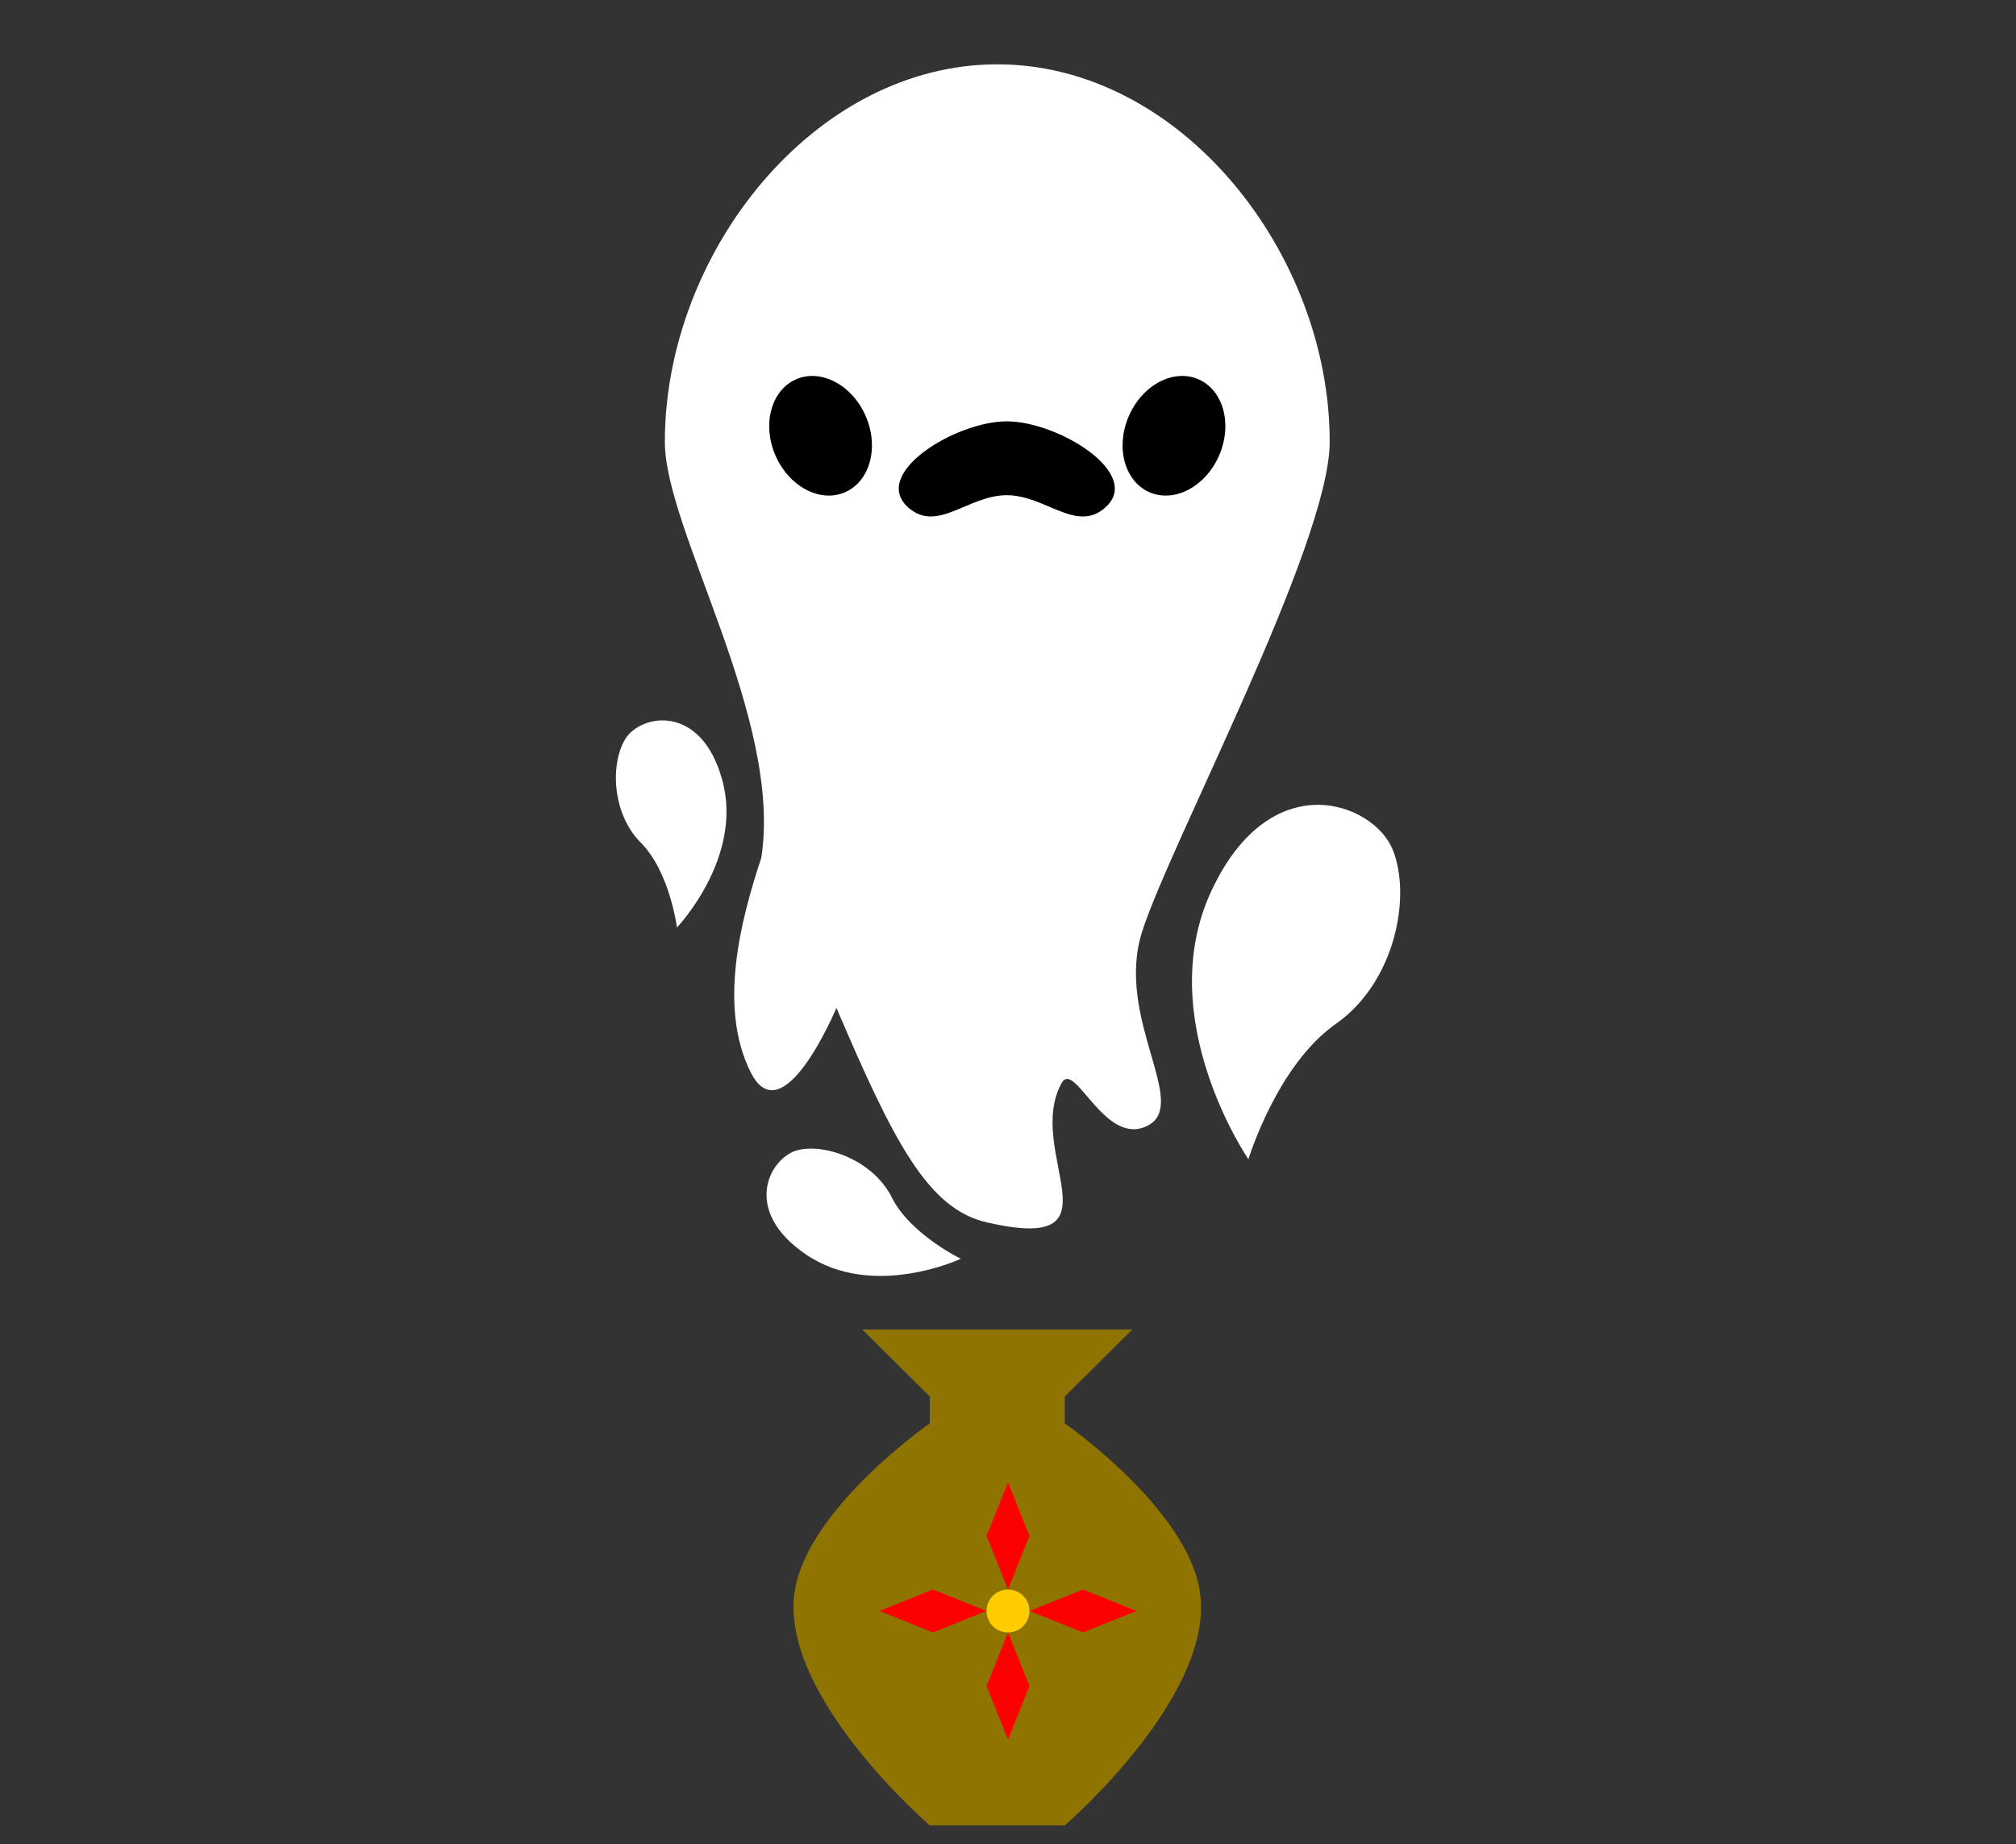 <svg width="94" height="86" viewBox="0 0 94 86" fill="none" xmlns="http://www.w3.org/2000/svg">
<rect x="0" y="0" width="94" height="86" fill="#333333" stroke="none"/>
<path d="M40.206 62H46.5H52.794L49.647 65.125V66.375C49.647 66.375 55.332 70.328 55.942 74.188C56.709 79.048 49.647 85.125 49.647 85.125H43.353C43.353 85.125 36.291 79.048 37.058 74.188C37.668 70.328 43.353 66.375 43.353 66.375V65.125L40.206 62Z" fill="#907401"/>
<path d="M46 75.125C46 74.573 46.448 74.125 47 74.125C47.552 74.125 48 74.573 48 75.125C48 75.677 47.552 76.125 47 76.125C46.448 76.125 46 75.677 46 75.125Z" fill="#FFCC00"/>
<path d="M47 74.125L46 71.625L47 69.125L48 71.625L47 74.125Z" fill="#FD0101"/>
<path d="M48 75.125L50.5 74.125L53 75.125L50.5 76.125L48 75.125Z" fill="#FD0101"/>
<path d="M47 81.125L46 78.625L47 76.125L48 78.625L47 81.125Z" fill="#FD0101"/>
<path d="M41 75.125L43.5 74.125L46 75.125L43.5 76.125L41 75.125Z" fill="#FD0101"/>
<path d="M46.5 3C55.06 3 62 11.803 62 20.605C62 25.391 54.475 39.5 53.237 43.5C52 47.5 55.5 51.5 53.5 52.5C51.5 53.5 50.112 49.396 49.5 50.507C47.731 53.717 52.5 58.5 46 57C43.26 56.368 41.664 53.235 39 47C39 47 36.5 53 35 50C33.5 47 34.5 43 35.498 40C36.5 33.5 31 24.719 31 20.605C31 11.803 37.94 3 46.5 3Z" fill="white"/>
<path d="M56.481 41.551C53.708 47.501 58.21 54.06 58.21 54.06C58.21 54.06 59.535 49.675 62.29 47.743C65.046 45.812 65.825 41.815 64.938 39.622C64.05 37.429 59.254 35.6 56.481 41.551Z" fill="white"/>
<path d="M37.613 58.522C40.732 60.614 44.801 58.7 44.801 58.7C44.801 58.7 42.443 57.56 41.586 55.845C40.728 54.13 38.543 53.329 37.234 53.624C35.925 53.919 34.495 56.43 37.613 58.522Z" fill="white"/>
<path d="M33.678 36.378C34.672 39.999 31.565 43.251 31.565 43.251C31.565 43.251 31.232 40.652 29.878 39.295C28.524 37.938 28.458 35.611 29.153 34.464C29.849 33.316 32.684 32.757 33.678 36.378Z" fill="white"/>
<ellipse cx="38.261" cy="20.321" rx="2.296" ry="2.87" transform="rotate(-23.241 38.261 20.321)" fill="black"/>
<ellipse rx="2.296" ry="2.87" transform="matrix(-0.919 -0.395 -0.395 0.919 54.739 20.321)" fill="black"/>
<path d="M46.944 19.648C44.561 19.648 40.572 22.082 42.351 23.667C43.701 24.869 45.136 23.093 46.944 23.093C48.751 23.093 50.187 24.869 51.536 23.667C53.316 22.082 49.327 19.648 46.944 19.648Z" fill="black"/>
</svg>
